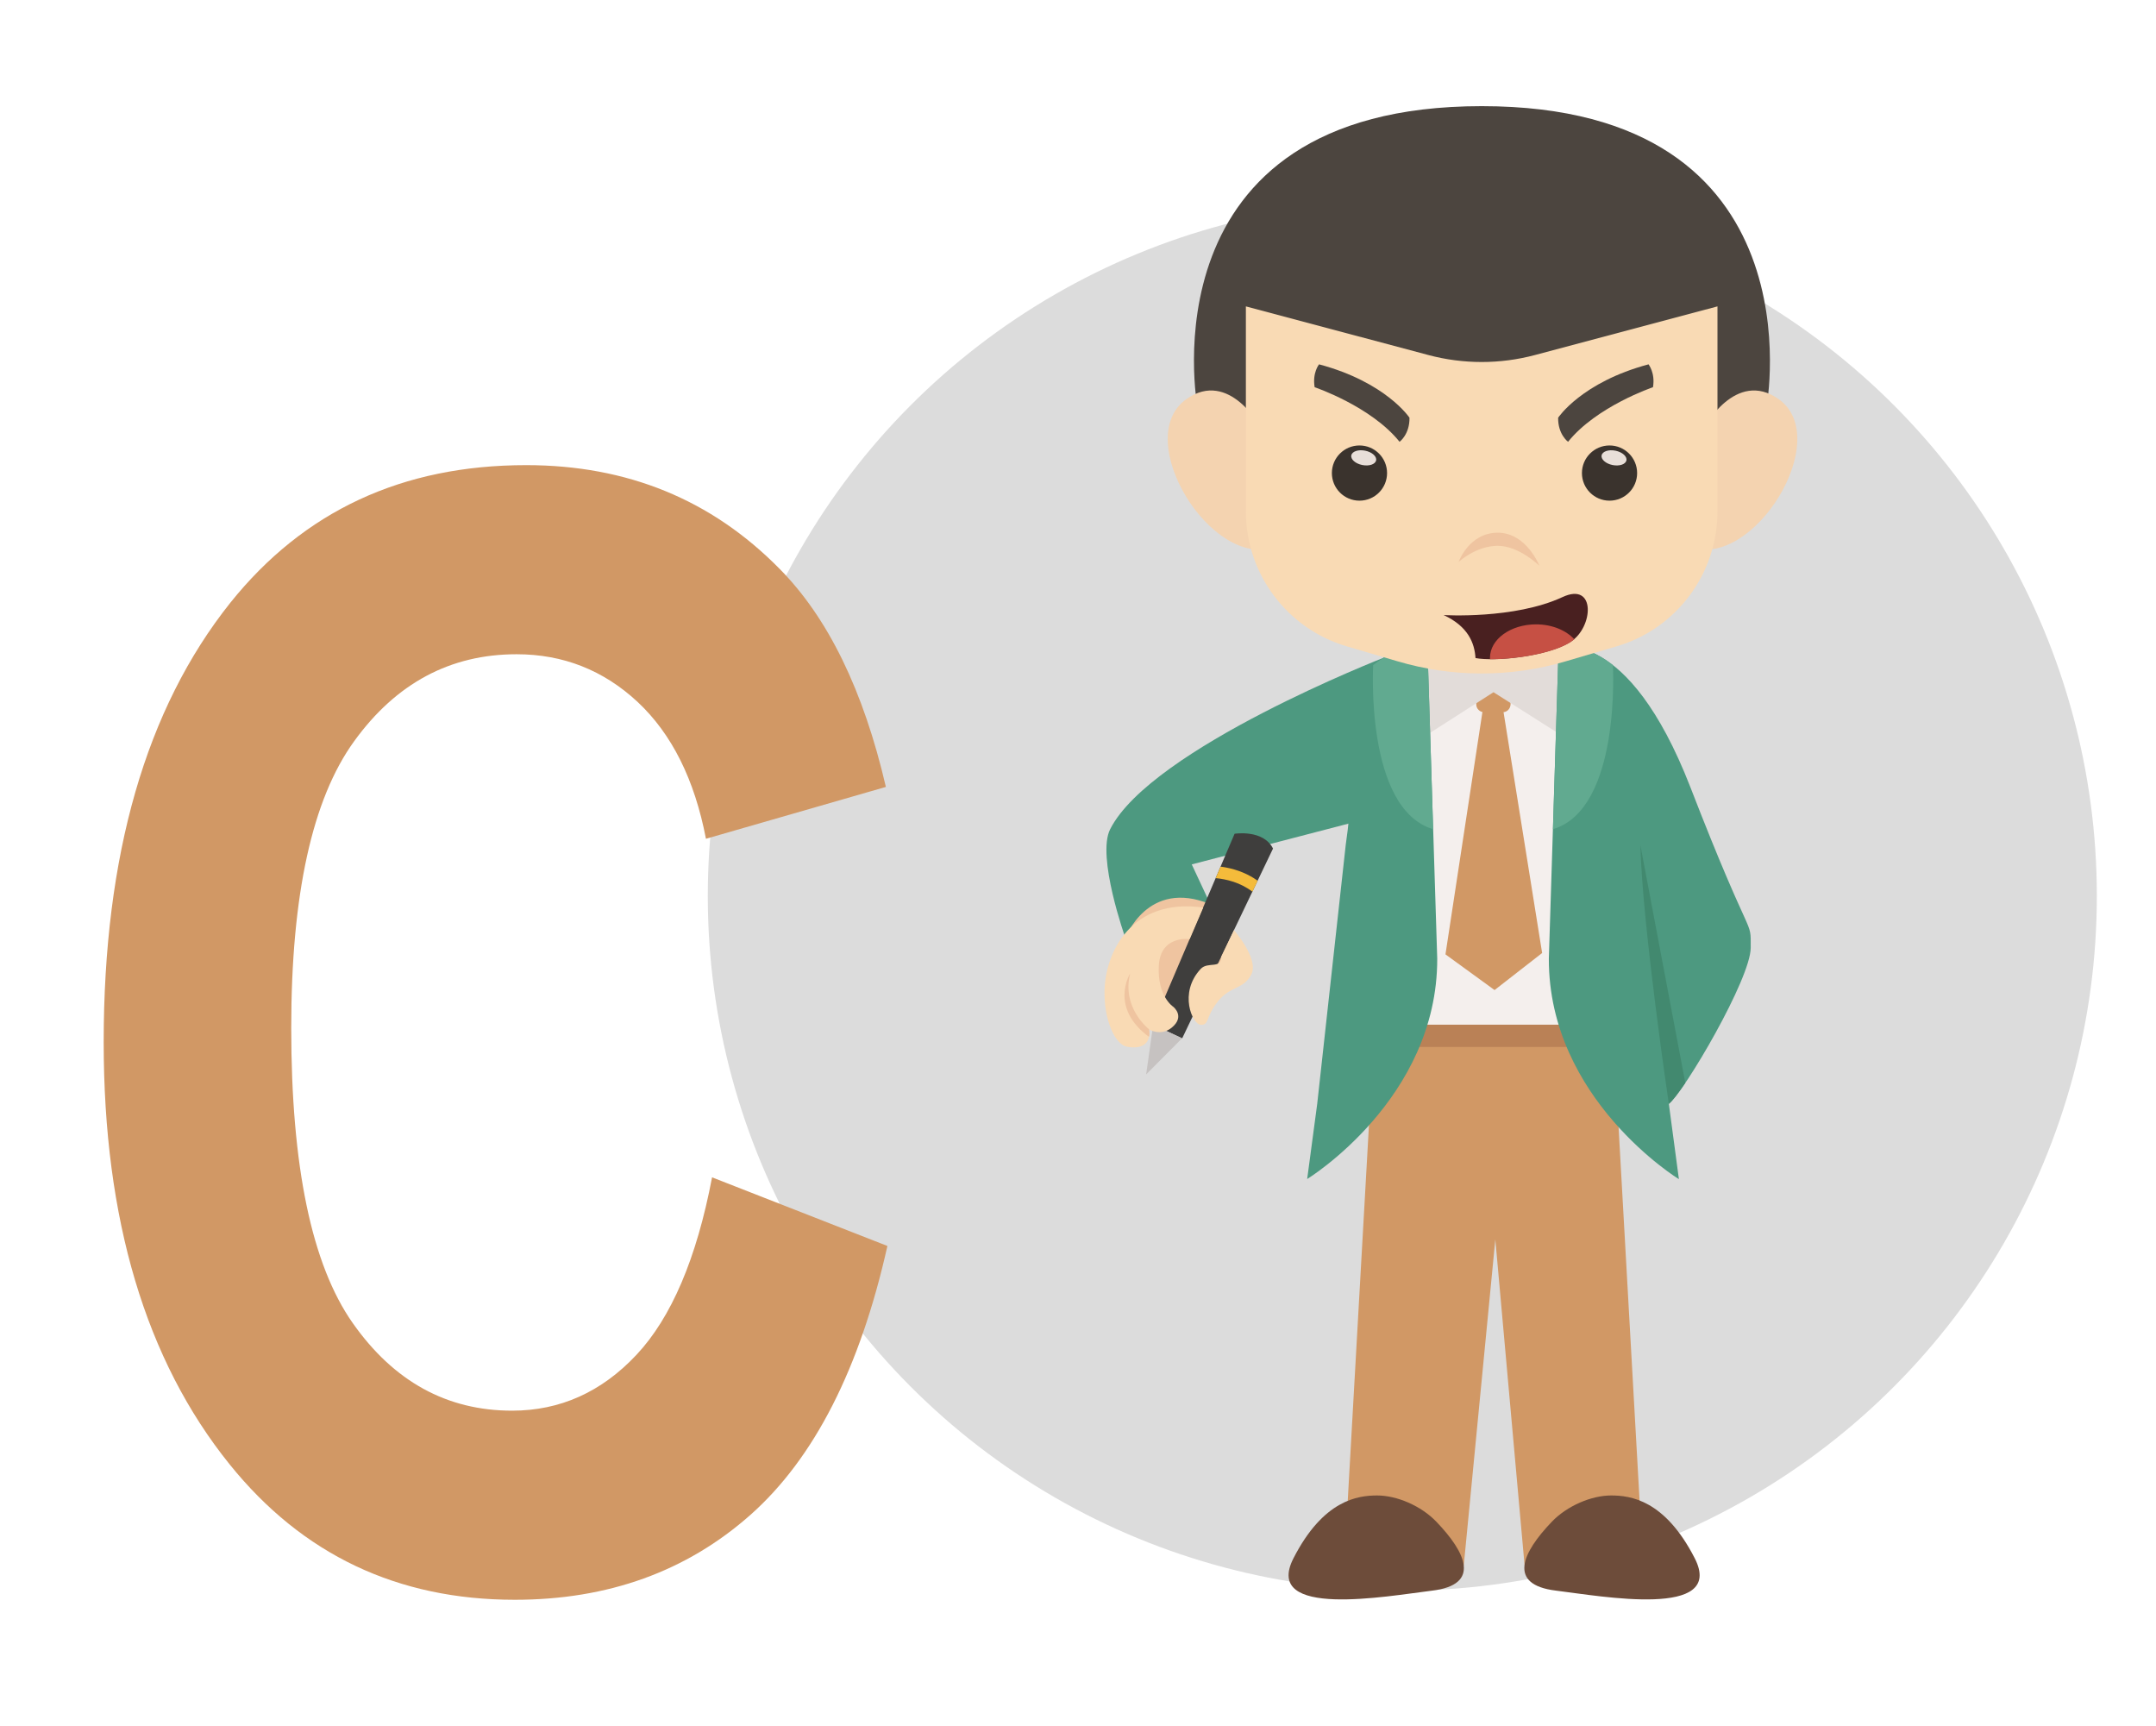 <?xml version="1.0" encoding="utf-8"?>
<!-- Generator: Adobe Illustrator 19.2.0, SVG Export Plug-In . SVG Version: 6.00 Build 0)  -->
<svg version="1.1" id="圖層_3" xmlns="http://www.w3.org/2000/svg" xmlns:xlink="http://www.w3.org/1999/xlink" x="0px" y="0px"
	 viewBox="0 0 1414 1132" style="enable-background:new 0 0 1414 1132;" xml:space="preserve">
<style type="text/css">
	.st0{fill:#DCDCDC;}
	.st1{enable-background:new    ;}
	.st2{fill:#D19865;}
	.st3{fill:#6D4C3A;}
	.st4{fill:#F4EFED;}
	.st5{fill:#E2DCD9;}
	.st6{fill:#BA8156;}
	.st7{fill:#4D9980;}
	.st8{fill:#61AA90;}
	.st9{fill:#42896F;}
	.st10{fill:#EFC4A0;}
	.st11{fill:#3F3E3D;}
	.st12{fill:#C6C2C1;}
	.st13{fill:#F4BB3B;}
	.st14{fill:#F9DAB4;}
	.st15{fill:#4C453F;}
	.st16{fill:#F4D3B0;}
	.st17{fill:#492020;}
	.st18{fill:#C65044;}
	.st19{fill:#3A332D;}
	.st20{fill:#E8DFD9;}
</style>
<circle class="st0" cx="919.7" cy="587.5" r="455.5"/>
<g class="st1">
	<path class="st2" d="M467,772l115,45c-18,80.4-48,139.2-89.8,176.3c-41.9,37.1-93.4,55.7-154.6,55.7c-76.9,0-139.3-29.6-187-88.8
		C95.5,891.8,68,799.5,68,683.4c0-122.7,27.7-218.7,83-288.1c48.2-60.2,112.8-90.3,194.1-90.3c66.2,0,121.5,22.6,166.1,67.9
		C543,405,566.3,452.7,581,516l-118,34c-7.5-39-22.5-68.9-44.9-89.8c-22.4-20.8-48.8-31.2-79.3-31.2c-43.5,0-79,19-106.5,57
		C204.8,523.9,191,586.6,191,674c0,90.7,13.4,155.2,40.3,193.5S293,925,335.9,925c31.4,0,58.6-12.2,81.5-36.6S456.9,825.1,467,772z"
		/>
</g>
<g>
	<g>
		<g>
			<g>
				<polygon class="st2" points="1077.7,1026.5 999.9,1026.5 980.7,812.7 960,1026.5 881.5,1026.5 901.1,679.9 1058.2,679.9 				"/>
			</g>
		</g>
		<g>
			<g>
				<path class="st3" d="M942.1,997.9c19.1,19.9,29.5,41.2-2.8,45.1c-29.5,3.6-111.3,18.6-91-21.2c19.6-38.3,42.2-41.2,54.9-41.2
					C916,980.6,932,987.3,942.1,997.9z"/>
			</g>
		</g>
		<g>
			<g>
				<path class="st3" d="M1017.7,997.9c-19.1,19.9-29.5,41.2,2.8,45.1c29.5,3.6,111.3,18.6,91-21.2c-19.6-38.3-42.2-41.2-54.9-41.2
					C1043.9,980.6,1027.8,987.3,1017.7,997.9z"/>
			</g>
		</g>
		<g>
			<g>
				<rect x="913.8" y="431.1" class="st4" width="131.9" height="247.1"/>
			</g>
		</g>
		<g>
			<g>
				<path class="st2" d="M985.6,467h-12.3c-2.8,0-5.1-2.3-5.1-5.1v-16.1c0-2.8,2.3-5.1,5.1-5.1h12.3c2.8,0,5.1,2.3,5.1,5.1v16.1
					C990.6,464.7,988.4,467,985.6,467z"/>
			</g>
		</g>
		<g>
			<g>
				<polygon class="st2" points="972.6,464.5 948,625.8 980.2,649.2 1011.4,624.9 985.7,464.5 				"/>
			</g>
		</g>
		<g>
			<g>
				<polygon class="st5" points="918.5,434.5 925,488.8 979.5,453.9 1034.6,488.8 1037.8,434.3 				"/>
			</g>
		</g>
		<g>
			<g>
				<rect x="918.5" y="671.9" class="st6" width="119.3" height="14.6"/>
			</g>
		</g>
		<g>
			<g>
				<path class="st7" d="M1022.2,424.8c0,0,45.2-14.6,86.4,91.3c41.1,106,39.6,84.9,39.6,105.3c0,20.3-43.5,94.4-53.7,102.4
					l6.6,49.4c0,0-85.5-52.3-85.3-144.5L1022.2,424.8z"/>
			</g>
		</g>
		<g>
			<g>
				<path class="st8" d="M1057.8,436.1c-20.6-16.1-35.6-11.3-35.6-11.3l-3.7,118.9C1063.3,530.4,1057.8,436.1,1057.8,436.1z"/>
			</g>
		</g>
		<g>
			<g>
				<path class="st9" d="M1075.8,554c1.4,53.6,18.7,169.8,18.7,169.8c2.2-1.8,6.1-6.8,10.8-13.7L1075.8,554z"/>
			</g>
		</g>
		<g>
			<g>
				<path class="st10" d="M792.5,591.6c0,0-8.6-9.5-32.7-4.2c-24,5.3-20.7,26.3-20.7,26.3l23.9,46.7l24.6-2.5l26.3-27.1L792.5,591.6
					z"/>
			</g>
		</g>
		<g>
			<g>
				<path class="st7" d="M907.9,431.1c0,0-152.8,59.5-179.8,112.6c-9.1,17.9,10,71.4,10,71.4s14.4-39.2,55.7-22.2l-12.2-26.1
					l108.8-28.3L907.9,431.1z"/>
			</g>
		</g>
		<g>
			<g>
				<path class="st7" d="M936.2,424.8c0,0-16.7-5.4-38.9,14c-14.4,12.6-6.7,61.8-14.7,115.1l-18.7,169.8l-6.6,49.4
					c0,0,85.5-52.3,85.3-144.5L936.2,424.8z"/>
			</g>
		</g>
		<g>
			<g>
				<path class="st8" d="M900.6,436.1c20.6-16.1,35.6-11.3,35.6-11.3l3.7,118.9C895.1,530.4,900.6,436.1,900.6,436.1z"/>
			</g>
		</g>
		<g>
			<g>
				<g>
					<path class="st11" d="M809.7,546.7c0,0,18.8-3,25.2,9.7l-59.6,124.5l-19.1-8.9L809.7,546.7z"/>
				</g>
			</g>
			<g>
				<g>
					<polygon class="st12" points="775.3,680.8 751.7,704.5 756.3,671.9 					"/>
				</g>
			</g>
			<g>
				<g>
					<path class="st13" d="M821.4,584.7l3.4-7.2c-6-4.3-13-7.2-20.9-8.7c-1.2-0.2-2.3-0.4-3.4-0.5l-3.2,7.5
						C804.4,576.5,813.4,578.6,821.4,584.7z"/>
				</g>
			</g>
		</g>
		<g>
			<g>
				<path class="st14" d="M780.2,615.8c0,0-19.1-2.8-20.2,17.4c-1.1,20.1,9.4,26.9,9.4,26.9s8.2,6.3-1,13.8
					c-7.1,5.8-14.9,1.1-14.9,1.1s1.8,7.2-3.8,10.4c-2.2,1.3-6,1.9-10.8,0.9c-7.5-1.5-15-17.4-14.5-36.9c0.6-25,17.7-60.9,64.7-54.3
					L780.2,615.8z"/>
			</g>
		</g>
		<g>
			<g>
				<path class="st14" d="M809.3,609.9c0,0,16.5,18.9,11.4,29s-13.7,7.3-22,17.8s-5.5,15.4-11.1,15.3c-5.6-0.2-14.8-21-0.1-36.7
					c4.7-5,13.7,0.4,13.5-8.1L809.3,609.9z"/>
			</g>
		</g>
		<g>
			<g>
				<path class="st10" d="M741.2,638.3c0,0-14,22.3,12.4,41.6c0.6-2.6,0-5,0-5S735.5,661.1,741.2,638.3z"/>
			</g>
		</g>
	</g>
	<g>
		<g>
			<g>
				<path class="st15" d="M785.3,266.6c0,0-36.7-197,186.5-197s186.8,197,186.8,197L972,312.9L785.3,266.6z"/>
			</g>
		</g>
		<g>
			<g>
				<path class="st16" d="M827.2,280.8c0,0-20.9-39-49.1-19.1c-36.6,25.9,16.5,111.9,57.9,97L827.2,280.8z"/>
			</g>
		</g>
		<g>
			<g>
				<path class="st16" d="M1117.4,280.8c0,0,20.9-39,49.1-19.1c36.6,25.9-16.5,111.9-57.9,97L1117.4,280.8z"/>
			</g>
		</g>
		<g>
			<g>
				<path class="st14" d="M1060.3,423.8l-33.3,9.8c-36.1,10.7-74.4,10.7-110.5,0l-33.3-9.8c-39.2-11.6-66.1-47.6-66.1-88.5V200.9
					l119.7,31.9c22.9,6.1,47,6.1,69.9,0l119.7-31.9v134.4C1126.4,376.2,1099.5,412.3,1060.3,423.8z"/>
			</g>
		</g>
		<g>
			<g>
				<path class="st17" d="M946.8,403.3c0,0,46.4,2.9,78-11.8c22-10.2,20.3,19.9,5.2,29.4c-15.2,9.7-50.2,13-62.3,10.6
					C967.1,421.8,963,410.8,946.8,403.3z"/>
			</g>
		</g>
		<g>
			<g>
				<path class="st18" d="M1032.5,419.2c-5.4-5.9-14.6-9.8-25.1-9.8c-16.7,0-30.2,9.8-30.2,21.9c0,0.3,0,0.6,0,1
					c15.7,0.1,40.7-3.5,52.9-11.3C1030.9,420.4,1031.7,419.8,1032.5,419.2z"/>
			</g>
		</g>
		<g>
			<g>
				<path class="st10" d="M956.6,368.5c0,0,6.8-19.2,25.7-19.2s27.3,21.7,27.3,21.7s-13.2-13.1-27.3-13.1
					C968,357.9,956.6,368.5,956.6,368.5z"/>
			</g>
		</g>
		<g>
			<g>
				<g>
					<circle class="st19" cx="891.6" cy="310.2" r="18.1"/>
				</g>
			</g>
			<g>
				<g>
					
						<ellipse transform="matrix(0.198 -0.98 0.98 0.198 423.43 1117.155)" class="st20" cx="894.2" cy="299.9" rx="4.8" ry="8.3"/>
				</g>
			</g>
		</g>
		<g>
			<g>
				<g>
					<circle class="st19" cx="1055.6" cy="310.2" r="18.1"/>
				</g>
			</g>
			<g>
				<g>
					
						<ellipse transform="matrix(0.198 -0.98 0.98 0.198 555.097 1277.983)" class="st20" cx="1058.3" cy="299.9" rx="4.8" ry="8.3"/>
				</g>
			</g>
		</g>
		<g>
			<g>
				<path class="st15" d="M862.2,253.9c0,0,37,12.5,55.7,35.8c0,0,6.7-4.9,6.5-15.8c0,0-15.4-23.3-59.3-35
					C865.1,238.9,860.6,244.4,862.2,253.9z"/>
			</g>
		</g>
		<g>
			<g>
				<path class="st15" d="M1084.1,253.9c0,0-37,12.5-55.7,35.8c0,0-6.7-4.9-6.5-15.8c0,0,15.4-23.3,59.3-35
					C1081.1,238.9,1085.7,244.4,1084.1,253.9z"/>
			</g>
		</g>
	</g>
</g>
</svg>
